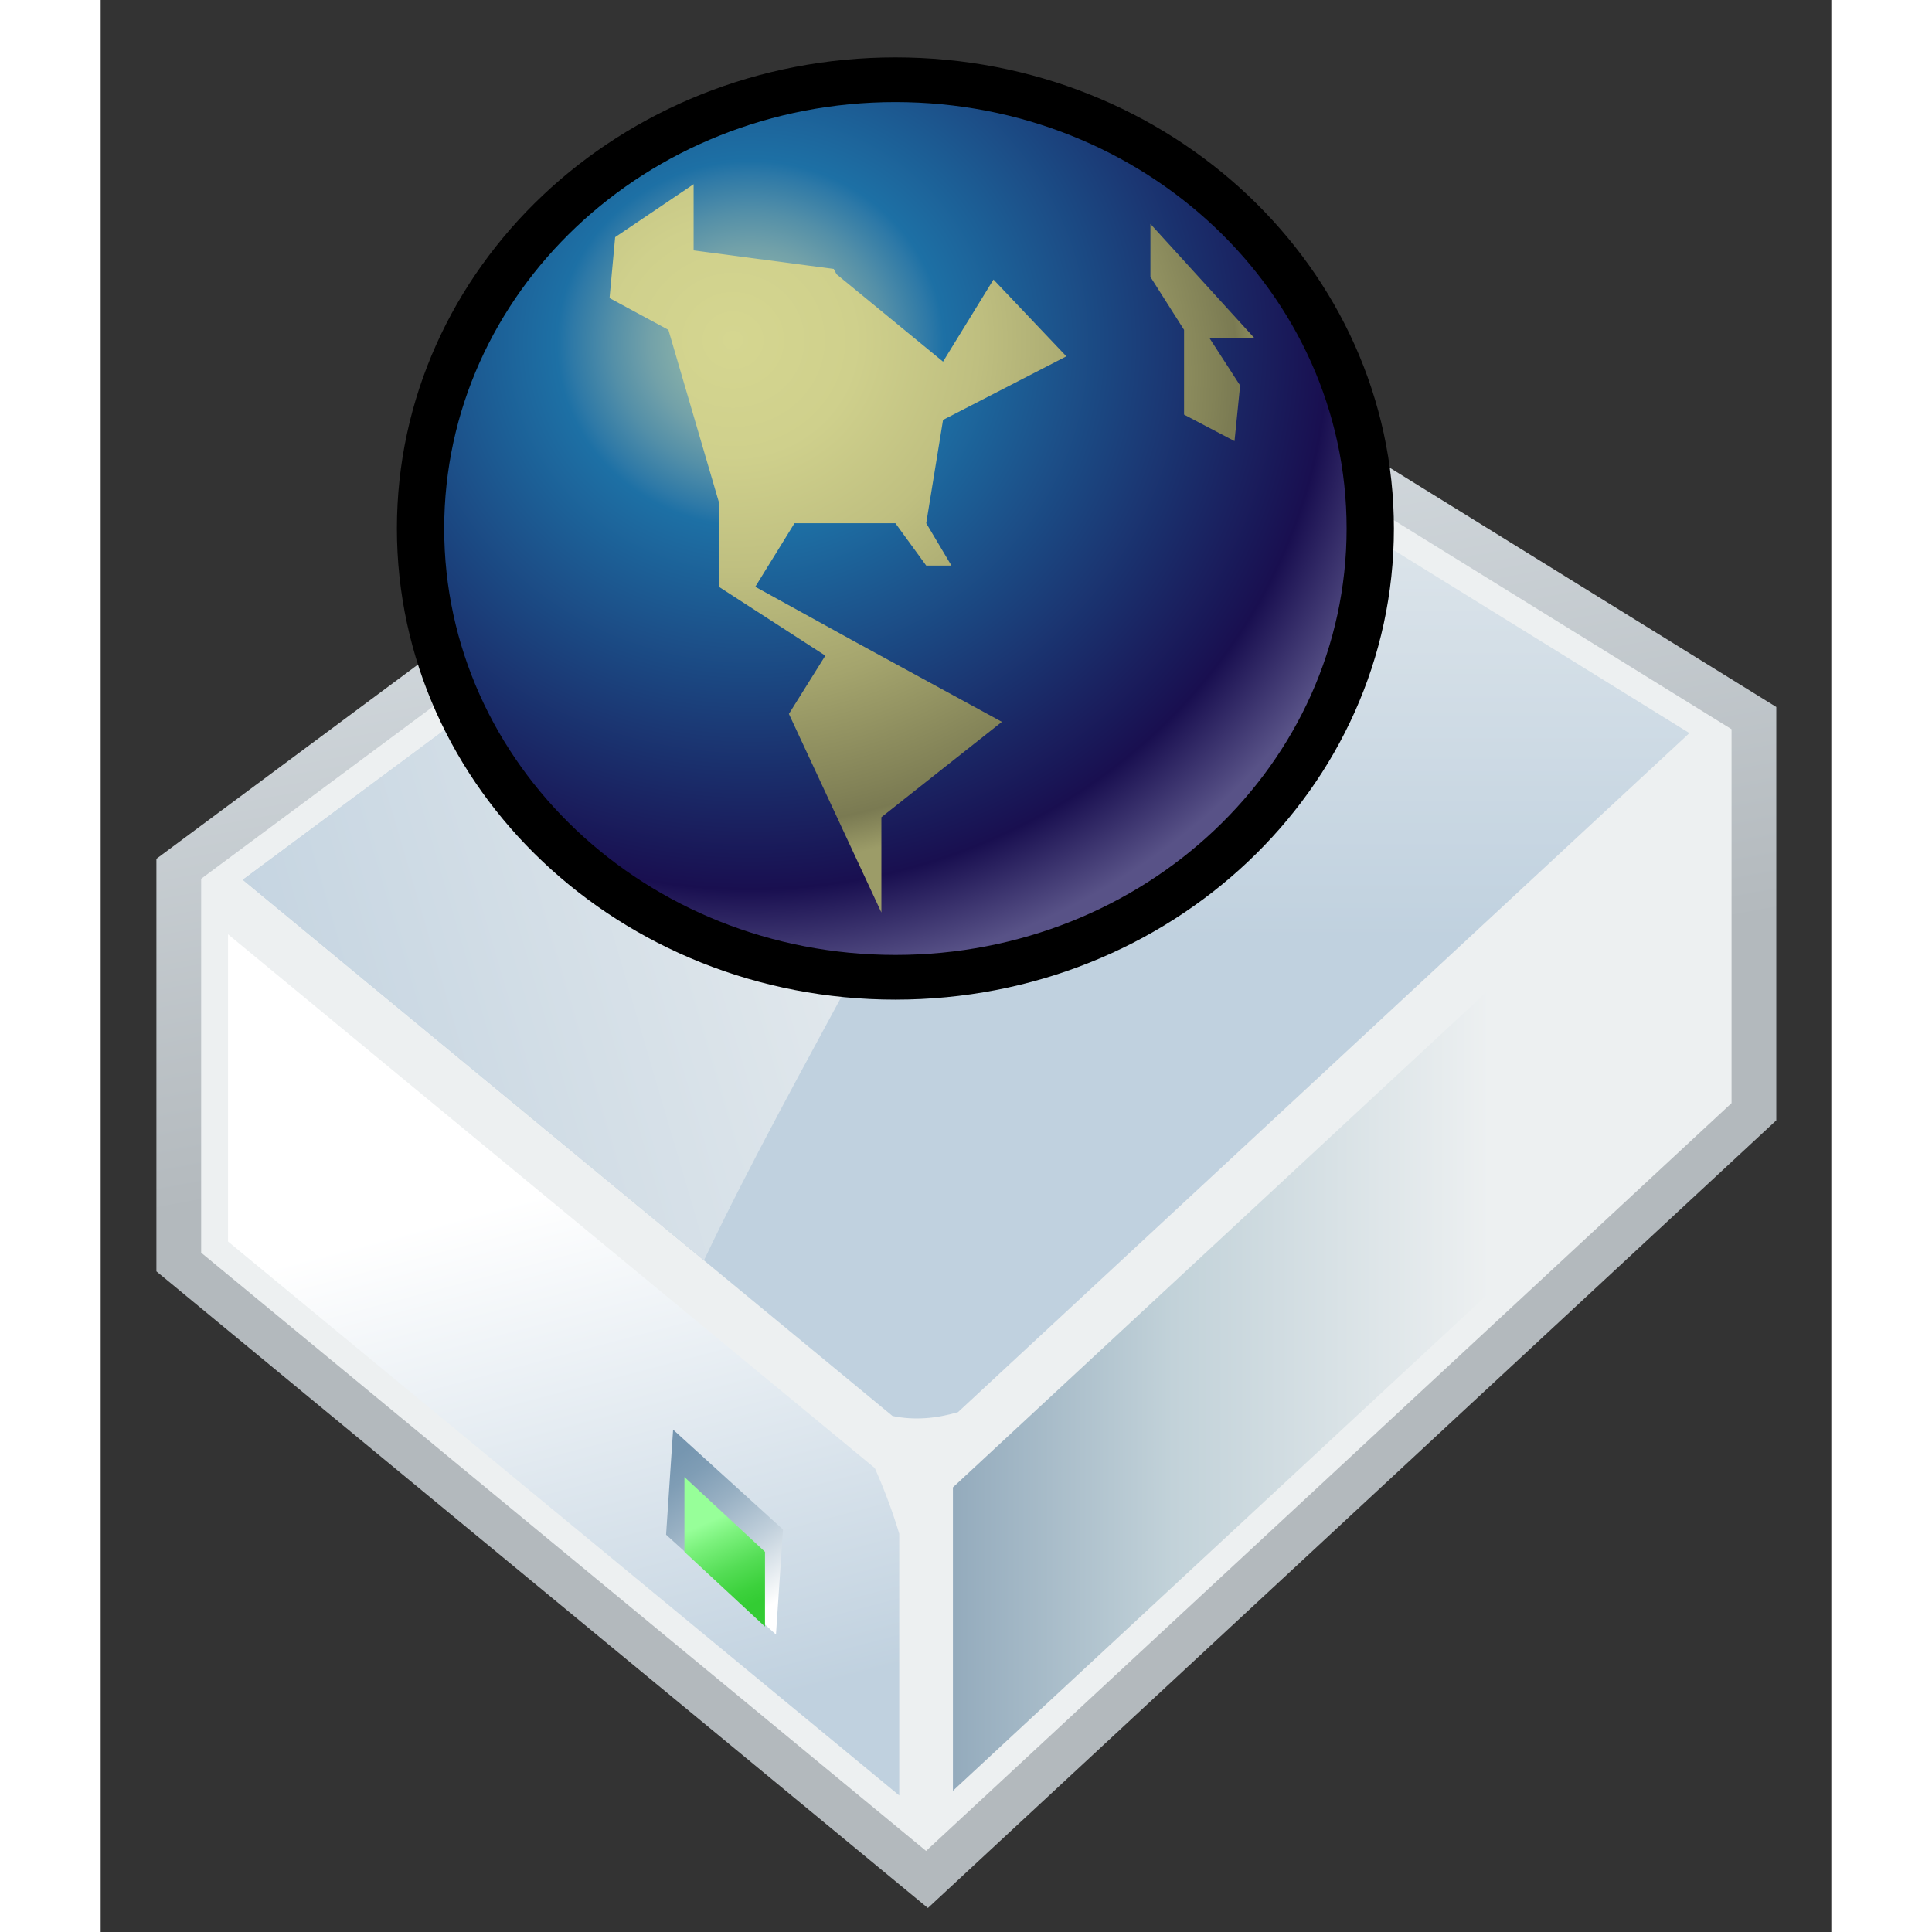 <?xml version="1.0" encoding="UTF-8" standalone="no"?>
<!DOCTYPE svg PUBLIC "-//W3C//DTD SVG 20010904//EN"
"http://www.w3.org/TR/2001/REC-SVG-20010904/DTD/svg10.dtd">
<!-- Created with Sodipodi ("http://www.sodipodi.com/") -->
<svg
   width="48pt"
   height="48pt"
   viewBox="0 0 181 202.058"
   style="overflow:visible;enable-background:new 0 0 181 202.058"
   xml:space="preserve"
   xmlns="http://www.w3.org/2000/svg"
   xmlns:xml="http://www.w3.org/XML/1998/namespace"
   xmlns:a="http://ns.adobe.com/AdobeSVGViewerExtensions/3.0/"
   xmlns:sodipodi="http://sodipodi.sourceforge.net/DTD/sodipodi-0.dtd"
   xmlns:xlink="http://www.w3.org/1999/xlink"
   id="svg732"
   sodipodi:version="0.32pre"
   sodipodi:docname="/home/cschalle/gnome-themes-extras/Nuvola/icons/scalable/devices/gnome-dev-network.svg"
   sodipodi:docbase="/home/cschalle/gnome-themes-extras/Nuvola/icons/scalable/devices">
  <rect x="0" y="0" width="181" height="202.058" fill="#333333" stroke="none"/>
  <defs
     id="defs795" />
  <sodipodi:namedview
     id="base" />
  <g
     id="Layer_1"
     style="stroke:#000000;"
     transform="matrix(0.936,0,0,0.869,5.829,23.962)">
    <linearGradient
       id="XMLID_1_"
       gradientUnits="userSpaceOnUse"
       x1="74.274"
       y1="10.343"
       x2="92.275"
       y2="100.347">
      <stop
         offset="0"
         style="stop-color:#DDE4E9"
         id="stop735" />
      <stop
         offset="1"
         style="stop-color:#B3B9BD"
         id="stop736" />
      <a:midPointStop
         offset="0"
         style="stop-color:#DDE4E9"
         id="midPointStop737" />
      <a:midPointStop
         offset="0.5"
         style="stop-color:#DDE4E9"
         id="midPointStop738" />
      <a:midPointStop
         offset="1"
         style="stop-color:#B3B9BD"
         id="midPointStop739" />
    </linearGradient>
    <path
       style="fill:url(#XMLID_1_);stroke:none;"
       d="M94.731,0l-2.855,2.284L0,75.785v49.648l86.202,76.624L181,107.26V57.513    L94.731,0z M77,140.188c6,5,13,3,19-1C90,143.188,83,145.188,77,140.188z"
       id="path740" />
    <path
       style="fill:#EDF0F1;stroke:none;"
       d="M95,6.188l-90,72v45l81,72l90-90v-45L95,6.188z M77,140.188c6,5,13,3,19-1    C90,143.188,83,145.188,77,140.188z"
       id="path741" />
    <linearGradient
       id="XMLID_2_"
       gradientUnits="userSpaceOnUse"
       x1="90.471"
       y1="6.265"
       x2="90.471"
       y2="85.509">
      <stop
         offset="0"
         style="stop-color:#EDF0F1"
         id="stop743" />
      <stop
         offset="1"
         style="stop-color:#C0D1DF"
         id="stop744" />
      <a:midPointStop
         offset="0"
         style="stop-color:#EDF0F1"
         id="midPointStop745" />
      <a:midPointStop
         offset="0.5"
         style="stop-color:#EDF0F1"
         id="midPointStop746" />
      <a:midPointStop
         offset="1"
         style="stop-color:#C0D1DF"
         id="midPointStop747" />
    </linearGradient>
    <path
       style="fill:url(#XMLID_2_);stroke:none;"
       d="M95.161,9.901c-3.193,2.555-80.395,64.316-85.51,68.408    c4.287,3.811,57.753,51.336,72.595,64.53c2.413,0.552,4.886,0.314,7.316-0.456c16.064-16.065,77.482-77.482,81.729-81.728    C165.783,56.982,98.515,12.137,95.161,9.901z"
       id="path748" />
    <linearGradient
       id="XMLID_3_"
       gradientUnits="userSpaceOnUse"
       x1="98.101"
       y1="62.557"
       x2="-0.9"
       y2="89.557">
      <stop
         offset="0"
         style="stop-color:#EDF0F1"
         id="stop750" />
      <stop
         offset="1"
         style="stop-color:#C0D1DF"
         id="stop751" />
      <a:midPointStop
         offset="0"
         style="stop-color:#EDF0F1"
         id="midPointStop752" />
      <a:midPointStop
         offset="0.5"
         style="stop-color:#EDF0F1"
         id="midPointStop753" />
      <a:midPointStop
         offset="1"
         style="stop-color:#C0D1DF"
         id="midPointStop754" />
    </linearGradient>
    <path
       style="fill:url(#XMLID_3_);stroke:none;"
       d="M91.422,12.893C75.372,25.733,14.186,74.682,9.651,78.309    c3.018,2.683,30.398,27.021,51.527,45.802C71.702,100.333,85.458,77.104,95,52.188C99.818,40.488,98.951,25,91.422,12.893z"
       id="path755" />
    <linearGradient
       id="XMLID_4_"
       gradientUnits="userSpaceOnUse"
       x1="39.174"
       y1="117.284"
       x2="57.173"
       y2="180.279">
      <stop
         offset="0"
         style="stop-color:#FFFFFF"
         id="stop757" />
      <stop
         offset="1"
         style="stop-color:#C0D1DF"
         id="stop758" />
      <a:midPointStop
         offset="0"
         style="stop-color:#FFFFFF"
         id="midPointStop759" />
      <a:midPointStop
         offset="0.5"
         style="stop-color:#FFFFFF"
         id="midPointStop760" />
      <a:midPointStop
         offset="1"
         style="stop-color:#C0D1DF"
         id="midPointStop761" />
    </linearGradient>
    <path
       style="fill:url(#XMLID_4_);stroke:none;"
       d="M8,84.869c0,9.348,0,34.825,0,36.972c1.841,1.638,66.324,58.955,75,66.667    c0-6.983,0-22.967,0-31.502c-0.747-2.681-1.666-5.313-2.726-7.894C67.644,137.885,15.722,91.733,8,84.869z"
       id="path762" />
    <linearGradient
       id="XMLID_5_"
       gradientUnits="userSpaceOnUse"
       x1="149.001"
       y1="127.689"
       x2="86.001"
       y2="127.689">
      <stop
         offset="0"
         style="stop-color:#EDF0F1"
         id="stop764" />
      <stop
         offset="0.562"
         style="stop-color:#C2D2D9"
         id="stop765" />
      <stop
         offset="1"
         style="stop-color:#8EA6B9"
         id="stop766" />
      <a:midPointStop
         offset="0"
         style="stop-color:#EDF0F1"
         id="midPointStop767" />
      <a:midPointStop
         offset="0.5"
         style="stop-color:#EDF0F1"
         id="midPointStop768" />
      <a:midPointStop
         offset="0.562"
         style="stop-color:#C2D2D9"
         id="midPointStop769" />
      <a:midPointStop
         offset="0.5"
         style="stop-color:#C2D2D9"
         id="midPointStop770" />
      <a:midPointStop
         offset="1"
         style="stop-color:#8EA6B9"
         id="midPointStop771" />
    </linearGradient>
    <path
       style="fill:url(#XMLID_5_);stroke:none;"
       d="M89,151.431c0,1.962,0,26.653,0,36.516c9.016-9.017,82.376-82.376,84-84    c0-1.961,0-26.653,0-36.515C163.985,76.447,90.624,149.807,89,151.431z"
       id="path772" />
    <linearGradient
       id="XMLID_6_"
       gradientUnits="userSpaceOnUse"
       x1="69.481"
       y1="165.019"
       x2="57.231"
       y2="148.27">
      <stop
         offset="0"
         style="stop-color:#FFFFFF"
         id="stop774" />
      <stop
         offset="0.044"
         style="stop-color:#F7F9FA"
         id="stop775" />
      <stop
         offset="0.367"
         style="stop-color:#C0CFDB"
         id="stop776" />
      <stop
         offset="0.646"
         style="stop-color:#98B0C3"
         id="stop777" />
      <stop
         offset="0.866"
         style="stop-color:#7F9DB5"
         id="stop778" />
      <stop
         offset="1"
         style="stop-color:#7696B0"
         id="stop779" />
      <a:midPointStop
         offset="0"
         style="stop-color:#FFFFFF"
         id="midPointStop780" />
      <a:midPointStop
         offset="0.401"
         style="stop-color:#FFFFFF"
         id="midPointStop781" />
      <a:midPointStop
         offset="1"
         style="stop-color:#7696B0"
         id="midPointStop782" />
    </linearGradient>
    <path
       style="fill:url(#XMLID_6_);stroke:none;"
       d="M57.475,148.65l-0.526,8.478l12.279,12.018l0.785-12.641l-12.279-12.018    L57.475,148.65z"
       id="path783" />
    <linearGradient
       id="XMLID_7_"
       gradientUnits="userSpaceOnUse"
       x1="61.775"
       y1="155.557"
       x2="66.525"
       y2="165.556">
      <stop
         offset="0"
         style="stop-color:#97FF99"
         id="stop785" />
      <stop
         offset="0.216"
         style="stop-color:#7BF17C"
         id="stop786" />
      <stop
         offset="0.56"
         style="stop-color:#54DD55"
         id="stop787" />
      <stop
         offset="0.833"
         style="stop-color:#3CD13C"
         id="stop788" />
      <stop
         offset="1"
         style="stop-color:#33CC33"
         id="stop789" />
      <a:midPointStop
         offset="0"
         style="stop-color:#97FF99"
         id="midPointStop790" />
      <a:midPointStop
         offset="0.401"
         style="stop-color:#97FF99"
         id="midPointStop791" />
      <a:midPointStop
         offset="1"
         style="stop-color:#33CC33"
         id="midPointStop792" />
    </linearGradient>
    <path
       style="fill:url(#XMLID_7_);stroke:none;"
       d="M68,168.188l-9-9v-9l9,9V168.188z"
       id="path793" />
  </g>
  <g
     id="Layer_x0020_5"
     style="fill-rule:nonzero;clip-rule:nonzero;stroke:#000000;stroke-miterlimit:4;"
     transform="matrix(2.931,0,0,2.77,-8.624,-0.957)">
    <radialGradient
       id="aigrd4"
       cx="27.577"
       cy="13.338"
       r="22.91"
       fx="27.577"
       fy="13.338"
       gradientUnits="userSpaceOnUse">
      <stop
         offset="0"
         style="stop-color:#2286B7"
         id="stop830" />
      <stop
         offset="1"
         style="stop-color:#190F50"
         id="stop831" />
    </radialGradient>
    <path
       style="fill-rule:evenodd;clip-rule:evenodd;fill:url(#aigrd4);stroke-width:3.375;"
       d="M15.2,20.3c0,8.9,7.2,16.1,16.1,16.1c8.9,0,16.1-7.2,16.1-16.1c0-8.9-7.2-16.1-16.1-16.1c-8.9,0-16.1,7.2-16.1,16.1z"
       id="path832" />
    <radialGradient
       id="aigrd5"
       cx="26.127"
       cy="13.319"
       r="24.134"
       fx="26.127"
       fy="13.319"
       gradientUnits="userSpaceOnUse">
      <stop
         offset="0"
         style="stop-color:#99BBA8"
         id="stop834" />
      <stop
         offset="4.483049e-002"
         style="stop-color:#94B8A9"
         id="stop835" />
      <stop
         offset="9.596115e-002"
         style="stop-color:#87B0A9"
         id="stop836" />
      <stop
         offset="0.15"
         style="stop-color:#72A1A9"
         id="stop837" />
      <stop
         offset="0.206"
         style="stop-color:#538FA8"
         id="stop838" />
      <stop
         offset="0.264"
         style="stop-color:#2E79A7"
         id="stop839" />
      <stop
         offset="0.286"
         style="stop-color:#1D70A5"
         id="stop840" />
      <stop
         offset="0.854"
         style="stop-color:#190F50"
         id="stop841" />
      <stop
         offset="1"
         style="stop-color:#585287"
         id="stop842" />
    </radialGradient>
    <path
       style="fill-rule:evenodd;clip-rule:evenodd;fill:url(#aigrd5);stroke:none;"
       d="M15.2,20.3c0,8.9,7.2,16.1,16.1,16.1c8.9,0,16.1-7.2,16.1-16.1c0-8.9-7.2-16.1-16.1-16.1c-8.9,0-16.1,7.2-16.1,16.1z"
       id="path843" />
    <radialGradient
       id="aigrd6"
       cx="25.506"
       cy="13.19"
       r="19.858"
       fx="25.506"
       fy="13.19"
       gradientUnits="userSpaceOnUse">
      <stop
         offset="0"
         style="stop-color:#D5D690"
         id="stop845" />
      <stop
         offset="0.22"
         style="stop-color:#CFD08C"
         id="stop846" />
      <stop
         offset="0.44"
         style="stop-color:#BFBF80"
         id="stop847" />
      <stop
         offset="0.661"
         style="stop-color:#A4A46D"
         id="stop848" />
      <stop
         offset="0.88"
         style="stop-color:#828257"
         id="stop849" />
      <stop
         offset="0.927"
         style="stop-color:#7A7A52"
         id="stop850" />
      <stop
         offset="1"
         style="stop-color:#9C9C68"
         id="stop851" />
    </radialGradient>
    <path
       style="fill-rule:evenodd;clip-rule:evenodd;fill:url(#aigrd6);stroke:none;"
       d="M29.2,10.7l3.8,3.3l1.8-3.1l2.6,2.9L33,16.2l-0.6,3.9l0.9,1.6h-0.9l-1.1-1.6h-3.6l-1.4,2.4l3.6,2.1l5.2,3l-4.3,3.6v3.6l-3.3-7.5l1.3-2.2l-3.8-2.6v-3.2l-1.8-6.5l-2.1-1.2l0.2-2.3l2.8-2v2.5l5,0.7z"
       id="path852" />
    <radialGradient
       id="aigrd7"
       cx="27.575"
       cy="14.523"
       r="17.179"
       fx="27.575"
       fy="14.523"
       gradientUnits="userSpaceOnUse">
      <stop
         offset="0"
         style="stop-color:#D5D690"
         id="stop854" />
      <stop
         offset="0.22"
         style="stop-color:#CFD08C"
         id="stop855" />
      <stop
         offset="0.44"
         style="stop-color:#BFBF80"
         id="stop856" />
      <stop
         offset="0.661"
         style="stop-color:#A4A46D"
         id="stop857" />
      <stop
         offset="0.88"
         style="stop-color:#828257"
         id="stop858" />
      <stop
         offset="0.927"
         style="stop-color:#7A7A52"
         id="stop859" />
      <stop
         offset="1"
         style="stop-color:#9C9C68"
         id="stop860" />
    </radialGradient>
    <path
       style="fill-rule:evenodd;clip-rule:evenodd;fill:url(#aigrd7);stroke:none;"
       d="M40.4,8.8v2l1.2,2V16l1.8,1l0.2-2.1l-1.1-1.8h1.6l-3.7-4.3z"
       id="path861" />
  </g>
</svg>
